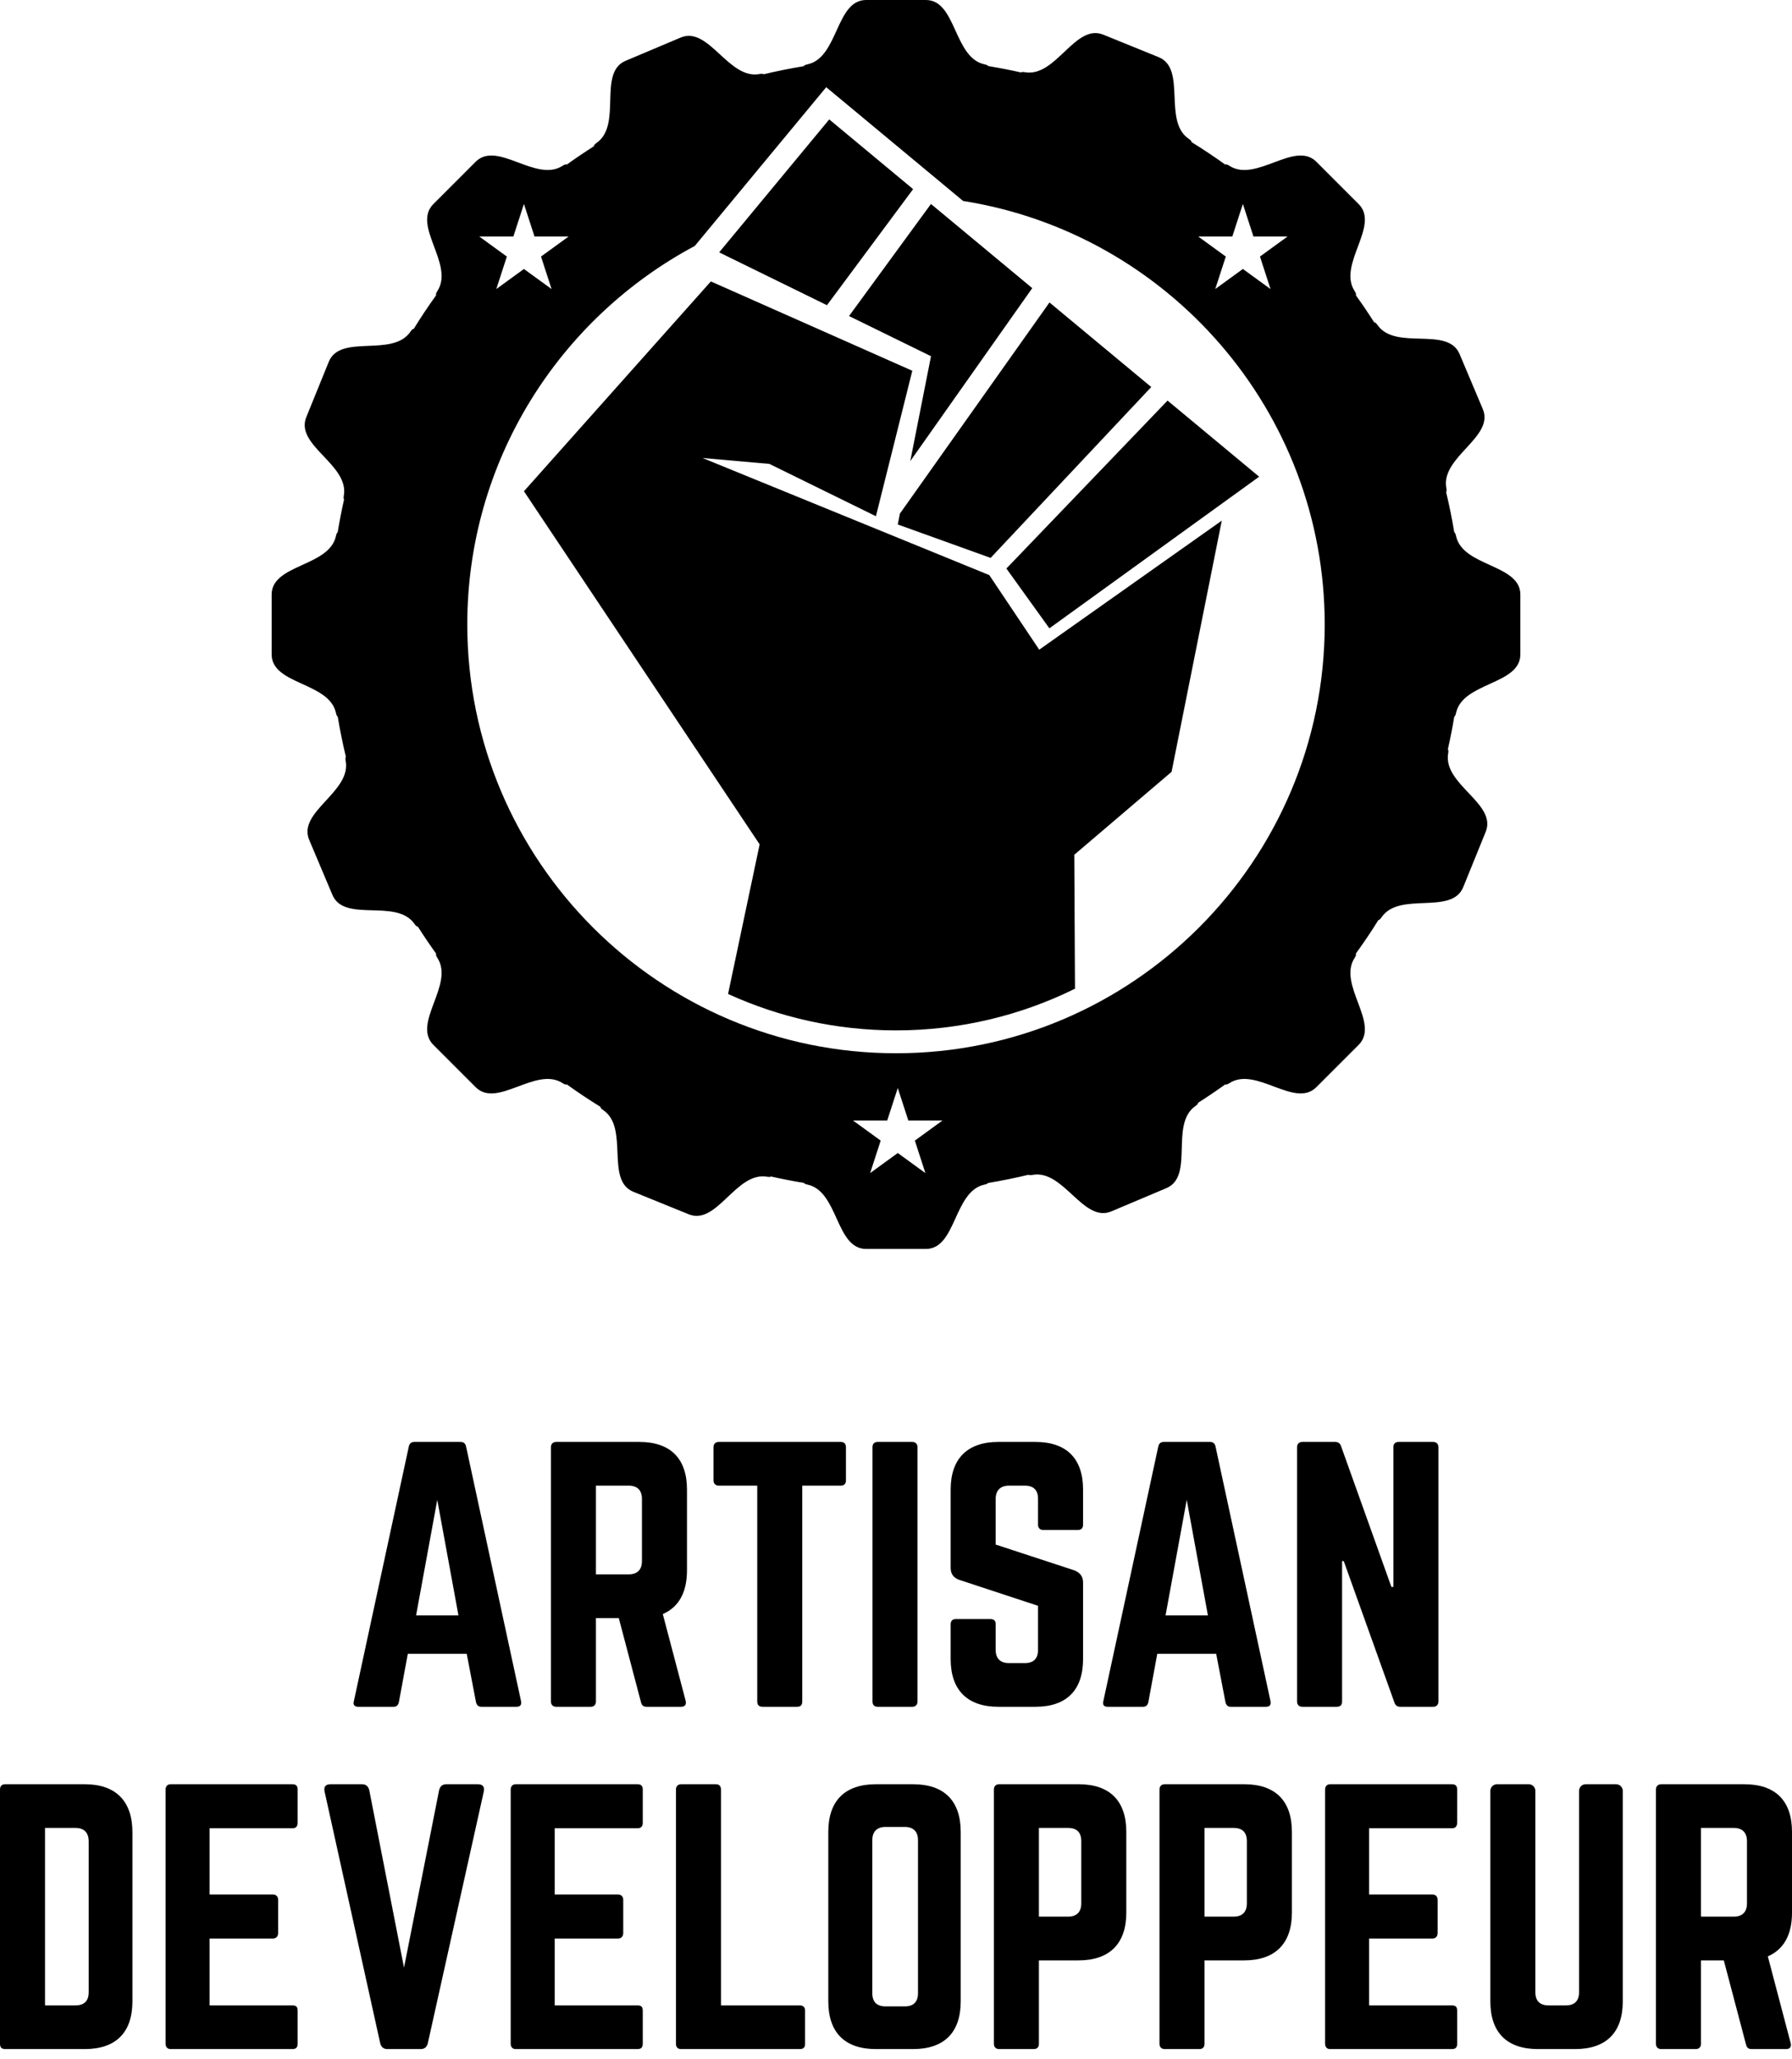<?xml version="1.0" standalone="no"?>
<!DOCTYPE svg PUBLIC "-//W3C//DTD SVG 1.1//EN" "http://www.w3.org/Graphics/SVG/1.1/DTD/svg11.dtd">
<svg width="100%" height="100%" viewBox="0 0 940 1080" version="1.1" xmlns="http://www.w3.org/2000/svg" xmlns:xlink="http://www.w3.org/1999/xlink" xml:space="preserve" style="fill-rule:evenodd;clip-rule:evenodd;stroke-linejoin:round;stroke-miterlimit:1.414;">
    <g id="Calque1">
        <g>
            <path d="M229.37,786.626L218.257,847.22L240.482,847.22L229.37,786.626ZM252.469,895.149C250.9,895.149 250.037,894.285 249.685,892.717L244.822,867.369L213.918,867.369L209.237,892.717C208.884,894.285 208.021,895.149 206.453,895.149L187.877,895.149C185.967,895.149 185.105,894.103 185.627,892.194L214.44,758.677C214.793,756.939 215.826,756.246 217.395,756.246L241.527,756.246C243.1,756.246 244.129,756.939 244.486,758.677L273.311,892.194C273.652,894.103 272.959,895.149 270.88,895.149L252.469,895.149Z" style="fill:black;fill-rule:nonzero;"/>
            <path d="M329.792,825.689C334.302,825.689 336.733,823.27 336.733,818.748L336.733,786.105C336.733,781.595 334.302,779.164 329.792,779.164L312.6,779.164L312.6,825.689L329.792,825.689ZM360.36,823.611C360.36,835.245 356.019,842.88 347.675,846.528L359.667,892.024C360.173,894.103 359.143,895.15 357.231,895.15L339.165,895.15C337.443,895.15 336.563,894.286 336.222,892.717L324.587,848.623L312.6,848.623L312.6,892.365C312.6,894.103 311.568,895.15 309.828,895.15L291.775,895.15C290.037,895.15 288.991,894.103 288.991,892.365L288.991,759.014C288.991,757.292 290.037,756.247 291.775,756.247L335.347,756.247C351.678,756.247 360.36,764.927 360.36,781.242L360.36,823.611Z" style="fill:black;fill-rule:nonzero;"/>
            <path d="M440.958,756.246C442.882,756.246 443.742,757.291 443.742,759.017L443.742,776.39C443.742,778.116 442.882,779.162 440.958,779.162L420.825,779.162L420.825,892.364C420.825,894.289 419.949,895.148 418.041,895.148L399.987,895.148C398.248,895.148 397.215,894.289 397.215,892.364L397.215,779.162L377.071,779.162C375.327,779.162 374.282,778.116 374.282,776.39L374.282,759.017C374.282,757.291 375.327,756.246 377.071,756.246L440.958,756.246Z" style="fill:black;fill-rule:nonzero;"/>
            <path d="M478.508,756.246C480.247,756.246 481.28,757.291 481.28,759.017L481.28,892.364C481.28,894.102 480.247,895.148 478.508,895.148L460.455,895.148C458.53,895.148 457.67,894.102 457.67,892.364L457.67,759.017C457.67,757.291 458.53,756.246 460.455,756.246L478.508,756.246Z" style="fill:black;fill-rule:nonzero;"/>
            <path d="M543.119,756.246C559.434,756.246 568.127,764.926 568.127,781.24L568.127,799.647C568.127,801.386 567.251,802.435 565.343,802.435L547.289,802.435C545.55,802.435 544.505,801.386 544.505,799.647L544.505,786.103C544.505,781.593 542.255,779.162 537.563,779.162L529.236,779.162C524.895,779.162 522.281,781.593 522.281,786.103L522.281,810.066L563.605,823.614C566.558,824.829 568.127,826.738 568.127,830.045L568.127,870.14C568.127,886.468 559.434,895.148 543.119,895.148L523.679,895.148C507.518,895.148 498.671,886.468 498.671,870.14L498.671,851.916C498.671,850.008 499.712,849.132 501.456,849.132L519.509,849.132C521.418,849.132 522.281,850.008 522.281,851.916L522.281,865.289C522.281,869.97 524.895,872.232 529.236,872.232L537.563,872.232C542.073,872.232 544.505,869.97 544.505,865.289L544.505,842.19L503.364,828.642C500.24,827.614 498.671,825.518 498.671,822.228L498.671,781.24C498.671,764.926 507.518,756.246 523.679,756.246L543.119,756.246Z" style="fill:black;fill-rule:nonzero;"/>
            <path d="M622.504,786.626L611.392,847.22L633.616,847.22L622.504,786.626ZM645.603,895.149C644.034,895.149 643.172,894.285 642.819,892.717L637.956,867.369L607.052,867.369L602.371,892.717C602.019,894.285 601.156,895.149 599.587,895.149L581.011,895.149C579.098,895.149 578.239,894.103 578.761,892.194L607.574,758.677C607.927,756.939 608.96,756.246 610.529,756.246L634.661,756.246C636.23,756.246 637.263,756.939 637.616,758.677L666.445,892.194C666.786,894.103 666.089,895.149 664.014,895.149L645.603,895.149Z" style="fill:black;fill-rule:nonzero;"/>
            <path d="M751.752,756.246C753.478,756.246 754.524,757.291 754.524,759.017L754.524,892.364C754.524,894.102 753.478,895.148 751.752,895.148L734.562,895.148C732.993,895.148 731.96,894.455 731.437,892.887L704.869,818.747L703.994,818.747L703.994,892.364C703.994,894.102 703.13,895.148 701.222,895.148L683.168,895.148C681.429,895.148 680.384,894.102 680.384,892.364L680.384,759.017C680.384,757.291 681.429,756.246 683.168,756.246L700.346,756.246C701.915,756.246 702.965,756.939 703.47,758.506L729.869,832.294L730.914,832.294L730.914,759.017C730.914,757.291 731.774,756.246 733.686,756.246L751.752,756.246Z" style="fill:black;fill-rule:nonzero;"/>
            <path d="M39.585,1051.76C44.107,1051.76 46.526,1049.5 46.526,1044.82L46.526,965.811C46.526,961.118 44.107,958.686 39.585,958.686L23.61,958.686L23.61,1051.76L39.585,1051.76ZM0,938.538C0,936.816 0.859,935.766 2.784,935.766L44.448,935.766C60.763,935.766 69.46,944.62 69.46,960.948L69.46,1049.66C69.46,1066 60.763,1074.67 44.448,1074.67L2.784,1074.67C0.859,1074.67 0,1073.81 0,1071.89L0,938.538Z" style="fill:black;fill-rule:nonzero;"/>
            <path d="M156.138,955.914C156.138,957.64 155.446,958.856 153.367,958.856L109.948,958.856L109.948,993.594L143.118,993.594C144.856,993.594 145.902,994.623 145.902,996.531L145.902,1013.73C145.902,1015.63 144.856,1016.68 143.118,1016.68L109.948,1016.68L109.948,1051.76L153.367,1051.76C155.446,1051.76 156.138,1052.62 156.138,1054.53L156.138,1071.89C156.138,1073.63 155.446,1074.67 153.367,1074.67L89.462,1074.67C87.906,1074.67 86.861,1073.63 86.861,1071.89L86.861,938.536C86.861,936.815 87.906,935.768 89.462,935.768L153.367,935.768C155.446,935.768 156.138,936.815 156.138,938.536L156.138,955.914Z" style="fill:black;fill-rule:nonzero;"/>
            <path d="M250.65,935.767C253.252,935.767 254.297,937.153 253.775,939.585L224.426,1071.55C223.916,1073.63 222.7,1074.67 220.605,1074.67L203.248,1074.67C201.165,1074.67 199.954,1073.63 199.427,1071.55L170.261,939.585C169.739,937.153 170.784,935.767 173.385,935.767L189.871,935.767C191.962,935.767 193.178,936.813 193.701,938.892L211.925,1031.96L230.335,938.892C230.858,936.813 232.073,935.767 234.152,935.767L250.65,935.767Z" style="fill:black;fill-rule:nonzero;"/>
            <path d="M337.16,955.914C337.16,957.64 336.468,958.856 334.389,958.856L290.97,958.856L290.97,993.594L324.14,993.594C325.878,993.594 326.924,994.623 326.924,996.531L326.924,1013.73C326.924,1015.63 325.878,1016.68 324.14,1016.68L290.97,1016.68L290.97,1051.76L334.389,1051.76C336.468,1051.76 337.16,1052.62 337.16,1054.53L337.16,1071.89C337.16,1073.63 336.468,1074.67 334.389,1074.67L270.485,1074.67C268.929,1074.67 267.883,1073.63 267.883,1071.89L267.883,938.536C267.883,936.815 268.929,935.768 270.485,935.768L334.389,935.768C336.468,935.768 337.16,936.815 337.16,938.536L337.16,955.914Z" style="fill:black;fill-rule:nonzero;"/>
            <path d="M378.189,1051.76L419.513,1051.76C421.421,1051.76 422.301,1052.8 422.301,1054.53L422.301,1071.89C422.301,1073.81 421.421,1074.67 419.513,1074.67L357.363,1074.67C355.624,1074.67 354.579,1073.81 354.579,1071.89L354.579,938.538C354.579,936.816 355.624,935.766 357.363,935.766L375.417,935.766C377.326,935.766 378.189,936.816 378.189,938.538L378.189,1051.76Z" style="fill:black;fill-rule:nonzero;"/>
            <path d="M474.596,1052.28C479.106,1052.28 481.538,1050.02 481.538,1045.32L481.538,965.118C481.538,960.595 479.106,958.163 474.596,958.163L464.529,958.163C460.002,958.163 457.575,960.595 457.575,965.118L457.575,1045.32C457.575,1050.02 460.002,1052.28 464.529,1052.28L474.596,1052.28ZM434.488,960.765C434.488,944.45 443.169,935.765 459.496,935.765L478.936,935.765C495.251,935.765 503.944,944.45 503.944,960.765L503.944,1049.66C503.944,1066 495.251,1074.67 478.936,1074.67L459.496,1074.67C443.169,1074.67 434.488,1066 434.488,1049.66L434.488,960.765Z" style="fill:black;fill-rule:nonzero;"/>
            <path d="M560.243,1005.21C564.936,1005.21 567.185,1002.61 567.185,998.272L567.185,965.629C567.185,961.118 564.936,958.686 560.243,958.686L544.962,958.686L544.962,1005.21L560.243,1005.21ZM521.352,938.538C521.352,936.816 522.397,935.766 524.136,935.766L565.799,935.766C582.115,935.766 590.807,944.45 590.807,960.765L590.807,1003.13C590.807,1019.28 582.115,1028.15 565.799,1028.15L544.962,1028.15L544.962,1071.89C544.962,1073.63 544.098,1074.67 542.19,1074.67L524.136,1074.67C522.397,1074.67 521.352,1073.63 521.352,1071.89L521.352,938.538Z" style="fill:black;fill-rule:nonzero;"/>
            <path d="M647.107,1005.21C651.8,1005.21 654.048,1002.61 654.048,998.272L654.048,965.629C654.048,961.118 651.8,958.686 647.107,958.686L631.824,958.686L631.824,1005.21L647.107,1005.21ZM608.215,938.538C608.215,936.816 609.261,935.766 610.999,935.766L652.662,935.766C668.978,935.766 677.67,944.45 677.67,960.765L677.67,1003.13C677.67,1019.28 668.978,1028.15 652.662,1028.15L631.824,1028.15L631.824,1071.89C631.824,1073.63 630.962,1074.67 629.052,1074.67L610.999,1074.67C609.261,1074.67 608.215,1073.63 608.215,1071.89L608.215,938.538Z" style="fill:black;fill-rule:nonzero;"/>
            <path d="M764.352,955.914C764.352,957.64 763.659,958.856 761.58,958.856L718.166,958.856L718.166,993.594L751.331,993.594C753.07,993.594 754.115,994.623 754.115,996.531L754.115,1013.73C754.115,1015.63 753.07,1016.68 751.331,1016.68L718.166,1016.68L718.166,1051.76L761.58,1051.76C763.659,1051.76 764.352,1052.62 764.352,1054.53L764.352,1071.89C764.352,1073.63 763.659,1074.67 761.58,1074.67L697.677,1074.67C696.12,1074.67 695.079,1073.63 695.079,1071.89L695.079,938.536C695.079,936.815 696.12,935.768 697.677,935.768L761.58,935.768C763.659,935.768 764.352,936.815 764.352,938.536L764.352,955.914Z" style="fill:black;fill-rule:nonzero;"/>
            <path d="M847.752,935.767C849.66,935.767 851.228,937.335 851.228,939.244L851.228,1049.66C851.228,1066 842.535,1074.67 826.22,1074.67L806.78,1074.67C790.448,1074.67 781.768,1066 781.768,1049.66L781.768,939.244C781.768,937.335 783.341,935.767 785.249,935.767L801.918,935.767C803.827,935.767 805.382,937.335 805.382,939.244L805.382,1044.82C805.382,1049.49 807.814,1051.76 812.336,1051.76L821.358,1051.76C825.88,1051.76 828.299,1049.49 828.299,1044.82L828.299,939.244C828.299,937.335 829.867,935.767 831.776,935.767L847.752,935.767Z" style="fill:black;fill-rule:nonzero;"/>
            <path d="M909.436,1005.21C913.946,1005.21 916.378,1002.79 916.378,998.272L916.378,965.629C916.378,961.118 913.946,958.686 909.436,958.686L892.246,958.686L892.246,1005.21L909.436,1005.21ZM940,1003.13C940,1014.77 935.659,1022.41 927.32,1026.05L939.311,1071.55C939.817,1073.63 938.784,1074.67 936.876,1074.67L918.809,1074.67C917.083,1074.67 916.207,1073.81 915.867,1072.24L904.233,1028.15L892.246,1028.15L892.246,1071.89C892.246,1073.63 891.212,1074.67 889.474,1074.67L871.42,1074.67C869.681,1074.67 868.632,1073.63 868.632,1071.89L868.632,938.538C868.632,936.816 869.681,935.766 871.42,935.766L914.992,935.766C931.32,935.766 940,944.45 940,960.765L940,1003.13Z" style="fill:black;fill-rule:nonzero;"/>
            <path d="M612.442,210.093L527.908,298.171L550.456,329.536L660.488,250.013L612.442,210.093Z" style="fill:black;fill-rule:nonzero;"/>
            <path d="M550.507,158.632L472.055,269.365L470.927,275.071L519.632,292.601L603.888,202.984L550.507,158.632Z" style="fill:black;fill-rule:nonzero;"/>
            <path d="M478.979,99.195L434.98,62.627L377.233,132.357L433.785,160.075L478.979,99.195Z" style="fill:black;fill-rule:nonzero;"/>
            <path d="M541.47,151.116L488.334,106.975L445.364,165.754L488.359,186.824L477.492,241.836L541.47,151.116Z" style="fill:black;fill-rule:nonzero;"/>
            <path d="M470,540.402C503.676,540.402 535.551,532.531 563.887,518.544L563.526,448.291L614.55,404.802L640.89,273.053L545.131,340.741L518.929,301.621L368.524,240.207L403.573,243.298L459.465,270.737L468.776,233.542L478.551,194.452L372.88,147.602L274.832,257.642L398.47,442.843L381.906,521.303C408.764,533.565 438.602,540.402 470,540.402" style="fill:black;fill-rule:nonzero;"/>
            <path d="M470,552.397C345.997,552.397 245.118,451.518 245.118,327.515C245.118,241.64 293.509,166.865 364.45,128.995L368.001,124.704L425.739,54.983L433.399,45.734L442.639,53.406L486.647,89.97L495.377,97.227L495.373,97.235L495.995,97.754L505.195,105.397C612.537,122.343 694.881,215.491 694.881,327.515C694.881,451.518 594.003,552.397 470,552.397M479.888,598.205L485.427,615.25L470.929,604.715L456.427,615.25L461.967,598.205L447.469,587.67L465.39,587.67L470.929,570.629L476.464,587.67L494.386,587.67L479.888,598.205ZM269.293,124.02L274.832,106.974L280.371,124.02L298.293,124.02L283.79,134.555L289.329,151.6L274.832,141.065L260.334,151.6L265.87,134.555L251.372,124.02L269.293,124.02ZM646.417,124.02L651.956,106.974L657.495,124.02L675.417,124.02L660.919,134.555L666.454,151.6L651.956,141.065L637.459,151.6L642.998,134.555L628.496,124.02L646.417,124.02ZM763.768,281.076C763.528,279.951 763.212,279.35 762.843,279.159C761.669,272.042 760.229,265.018 758.561,258.08C758.823,257.752 758.909,257.134 758.694,256.014C755.556,239.661 784.063,229.346 777.81,214.537C775.179,208.309 775.457,208.973 771.715,200.106C767.972,191.239 768.25,191.902 765.619,185.671C759.365,170.865 732.092,184.106 722.561,170.45C721.823,169.393 721.246,168.956 720.81,169.035C717.744,164.202 714.528,159.467 711.196,154.824C711.474,154.463 711.292,153.749 710.561,152.629C701.503,138.658 724.03,118.372 712.665,107.007C707.885,102.227 708.392,102.733 701.587,95.928C694.781,89.123 695.292,89.633 690.508,84.85C679.143,73.485 658.857,96.011 644.89,86.953C643.778,86.231 643.068,86.049 642.7,86.314C636.953,82.182 631.061,78.244 625.014,74.526C625.068,74.091 624.629,73.53 623.579,72.821C609.799,63.477 622.662,36.025 607.77,29.975C601.5,27.431 602.169,27.701 593.252,24.078C584.334,20.456 585.003,20.726 578.737,18.182C563.845,12.133 553.924,40.78 537.531,37.867C536.472,37.68 535.883,37.763 535.539,37.991C529.87,36.705 524.132,35.597 518.344,34.643C518.132,34.286 517.535,33.979 516.439,33.746C500.157,30.278 501.742,0 485.668,0L470,0L454.332,0C438.262,0 439.847,30.278 423.565,33.746C422.407,33.995 421.801,34.319 421.627,34.705C414.523,35.883 407.495,37.286 400.565,38.954C400.241,38.693 399.623,38.605 398.499,38.821C382.146,41.958 371.831,13.452 357.026,19.705C350.793,22.336 351.458,22.058 342.591,25.8C333.723,29.543 334.388,29.265 328.159,31.896C313.35,38.149 326.591,65.418 312.939,74.954C311.882,75.692 311.446,76.265 311.525,76.704C306.687,79.771 301.957,82.987 297.314,86.319C296.948,86.04 296.234,86.223 295.114,86.949C281.143,96.011 260.857,73.485 249.492,84.85C244.712,89.629 245.223,89.119 238.413,95.928C231.608,102.733 232.119,102.223 227.339,107.007C215.97,118.372 238.501,138.654 229.438,152.625C228.717,153.737 228.534,154.446 228.8,154.811C224.671,160.562 220.733,166.454 217.012,172.496C216.575,172.446 216.015,172.886 215.306,173.936C205.961,187.716 178.51,174.852 172.46,189.744C169.916,196.01 170.186,195.346 166.563,204.263C162.941,213.176 163.215,212.512 160.667,218.777C154.622,233.669 183.265,243.591 180.351,259.984C180.165,261.042 180.252,261.628 180.476,261.972C179.19,267.645 178.082,273.382 177.128,279.171C176.771,279.383 176.468,279.98 176.232,281.071C172.763,297.358 142.489,295.773 142.489,311.843L142.489,343.179C142.489,359.253 172.763,357.668 176.232,373.95C176.472,375.074 176.788,375.676 177.157,375.867C178.331,382.987 179.771,390.012 181.439,396.95C181.177,397.278 181.094,397.892 181.306,399.012C184.444,415.365 155.937,425.684 162.19,440.488C164.821,446.721 164.543,446.057 168.285,454.924C172.028,463.787 171.75,463.123 174.381,469.356C180.634,484.161 207.907,470.924 217.439,484.576C218.177,485.633 218.75,486.069 219.185,485.99C222.252,490.828 225.472,495.558 228.804,500.201C228.53,500.566 228.712,501.281 229.438,502.401C238.497,516.368 215.97,536.653 227.335,548.018C232.115,552.802 231.608,552.292 238.413,559.097C245.219,565.902 244.708,565.396 249.492,570.176C260.857,581.541 281.143,559.014 295.11,568.076C296.218,568.794 296.923,568.977 297.292,568.715C303.043,572.848 308.939,576.786 314.985,580.507C314.935,580.94 315.375,581.5 316.42,582.209C330.205,591.554 317.342,619.005 332.23,625.051C338.499,627.599 337.831,627.329 346.748,630.947C355.665,634.57 354.997,634.3 361.263,636.843C376.155,642.893 386.08,614.25 402.473,617.158C403.524,617.346 404.109,617.263 404.453,617.039C410.129,618.325 415.868,619.437 421.66,620.391C421.871,620.748 422.469,621.046 423.561,621.279C439.843,624.752 438.258,655.026 454.332,655.026L485.668,655.026C501.738,655.026 500.153,624.752 516.439,621.279C517.502,621.055 518.099,620.76 518.328,620.416C525.481,619.241 532.547,617.797 539.521,616.117C539.87,616.333 540.456,616.407 541.501,616.209C557.854,613.067 568.169,641.574 582.974,635.324C589.206,632.689 588.542,632.972 597.409,629.229C606.276,625.482 605.612,625.764 611.84,623.134C626.65,616.88 613.409,589.608 627.06,580.076C628.09,579.359 628.521,578.799 628.475,578.362C633.33,575.284 638.085,572.063 642.744,568.719C643.123,568.951 643.807,568.778 644.886,568.076C658.857,559.018 679.143,581.545 690.508,570.18C695.288,565.396 694.777,565.907 701.587,559.101C708.392,552.296 707.881,552.806 712.665,548.022C724.03,536.657 701.499,516.372 710.561,502.401C711.3,501.264 711.466,500.554 711.171,500.193C715.305,494.438 719.312,488.584 723.034,482.525C723.461,482.542 724.009,482.106 724.694,481.094C734.038,467.309 761.49,480.173 767.54,465.281C770.083,459.016 769.814,459.683 773.437,450.767C777.059,441.85 776.785,442.518 779.333,436.252C785.382,421.36 756.735,411.435 759.648,395.041C759.847,393.908 759.752,393.286 759.482,392.971C760.756,387.327 761.893,381.631 762.843,375.871C763.212,375.68 763.528,375.078 763.768,373.954C767.237,357.668 797.511,359.257 797.511,343.183L797.511,327.515L797.511,311.847C797.511,295.777 767.237,297.362 763.768,281.076" style="fill:black;fill-rule:nonzero;"/>
        </g>
    </g>
</svg>
